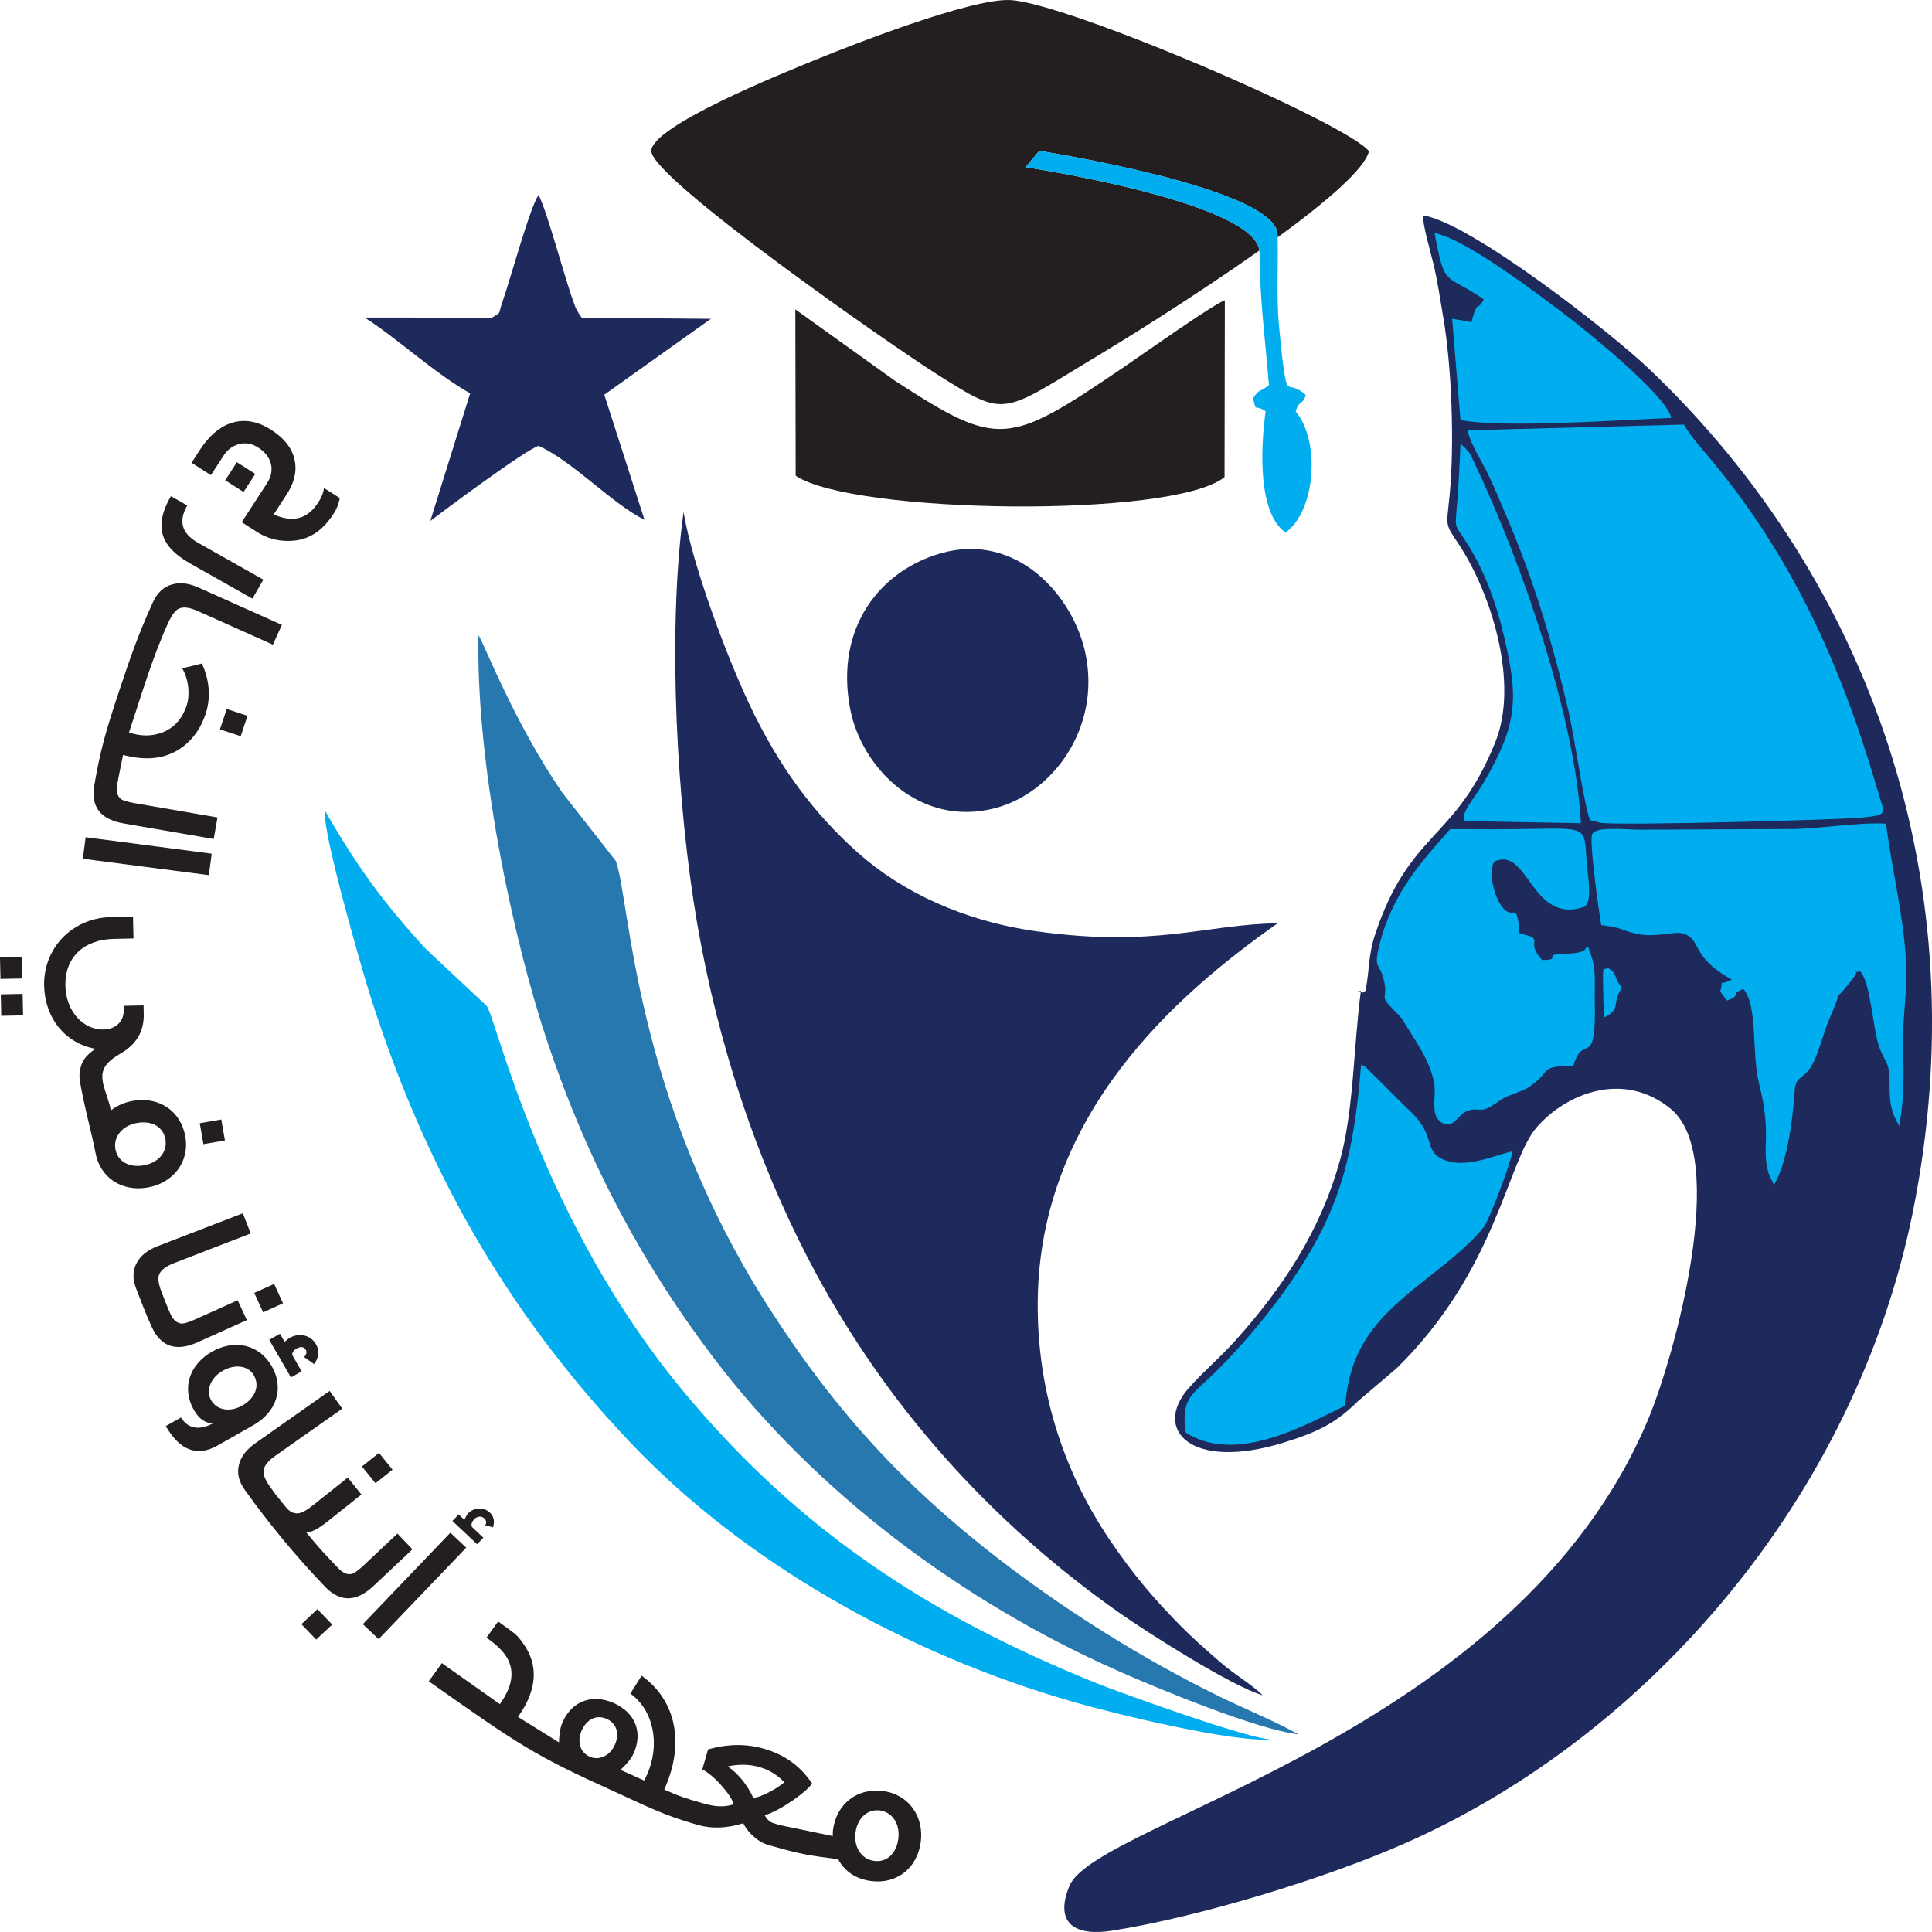 <svg width="45" height="45" viewBox="0 0 45 45" fill="none" xmlns="http://www.w3.org/2000/svg">
<g clip-path="url(#clip0_8_5549)">
<path fill-rule="evenodd" clip-rule="evenodd" d="M6.777 32.084L6.271 31.208L6.521 31.066L6.63 31.255C6.671 31.216 6.711 31.183 6.75 31.161C6.973 31.034 7.238 31.099 7.358 31.308C7.447 31.461 7.432 31.617 7.315 31.772L7.084 31.61C7.138 31.549 7.153 31.492 7.123 31.441C7.08 31.366 7.005 31.356 6.906 31.413C6.834 31.454 6.8 31.505 6.808 31.563L7.026 31.942L6.776 32.084L6.777 32.084ZM9.988 39.16L10.291 38.738L11.643 39.693C11.991 39.207 12.003 38.792 11.684 38.444C11.587 38.336 11.465 38.239 11.331 38.144L11.602 37.767C11.807 37.912 11.935 38.008 11.985 38.048C12.035 38.089 12.099 38.157 12.172 38.259C12.553 38.779 12.516 39.355 12.065 39.991L13.019 40.583C13.025 40.381 13.052 40.223 13.107 40.103C13.333 39.606 13.811 39.451 14.3 39.67C14.789 39.889 14.983 40.345 14.757 40.843C14.704 40.959 14.6 41.087 14.452 41.224L15.003 41.472C15.028 41.428 15.047 41.386 15.066 41.345C15.383 40.649 15.232 39.843 14.683 39.447L14.944 39.03C15.767 39.619 15.947 40.637 15.471 41.682C15.852 41.852 15.962 41.885 16.381 42.004C16.527 42.045 16.644 42.069 16.734 42.071C16.846 42.079 16.964 42.066 17.091 42.026C17.054 41.906 16.957 41.761 16.81 41.596C16.663 41.426 16.51 41.298 16.358 41.212L16.492 40.748C16.945 40.617 17.38 40.613 17.79 40.73C18.275 40.868 18.649 41.14 18.915 41.542C18.841 41.648 18.688 41.78 18.462 41.938C18.218 42.105 18.003 42.219 17.813 42.283C17.857 42.362 17.904 42.413 17.958 42.443C17.979 42.453 18.043 42.476 18.149 42.507L19.398 42.766L19.396 42.743C19.398 42.702 19.398 42.661 19.403 42.62C19.483 42.016 19.963 41.639 20.568 41.717C21.172 41.796 21.524 42.314 21.446 42.905C21.367 43.504 20.895 43.892 20.29 43.813C19.941 43.768 19.681 43.596 19.521 43.305C18.79 43.21 18.654 43.19 17.895 42.973C17.772 42.938 17.65 42.866 17.533 42.757C17.435 42.667 17.363 42.571 17.312 42.467C16.93 42.586 16.578 42.599 16.247 42.505C15.435 42.273 15.069 42.073 14.263 41.708C12.452 40.886 12.11 40.659 9.988 39.161L9.988 39.16ZM5.702 34.703C5.559 34.503 5.514 34.306 5.568 34.107C5.616 33.922 5.742 33.761 5.947 33.616L7.678 32.398L7.973 32.81L6.41 33.91C6.227 34.038 6.137 34.163 6.136 34.281C6.135 34.365 6.189 34.489 6.301 34.644L6.412 34.799L6.657 35.103C6.752 35.22 6.855 35.267 6.971 35.244C7.048 35.23 7.152 35.17 7.278 35.07L8.1 34.416L8.418 34.81L7.618 35.447C7.407 35.614 7.248 35.694 7.134 35.692C7.419 36.044 7.586 36.22 7.877 36.524C7.993 36.646 8.103 36.687 8.211 36.655C8.266 36.634 8.356 36.568 8.475 36.456L9.257 35.72L9.607 36.086L8.699 36.941C8.297 37.319 7.921 37.322 7.57 36.957C6.893 36.249 6.269 35.495 5.703 34.704L5.702 34.703ZM1.852 24.997C1.887 24.716 1.994 24.588 2.223 24.429C1.505 24.298 1.043 23.698 1.028 22.957C1.009 22.085 1.682 21.38 2.585 21.361L3.098 21.35L3.109 21.859L2.655 21.869C1.945 21.883 1.509 22.302 1.523 22.961C1.535 23.552 1.939 23.989 2.407 23.979C2.691 23.973 2.889 23.801 2.883 23.51C2.882 23.482 2.882 23.455 2.876 23.428L3.344 23.418L3.348 23.618C3.357 24.018 3.179 24.322 2.822 24.53C2.672 24.615 2.563 24.698 2.488 24.786C2.236 25.086 2.509 25.45 2.581 25.864C2.729 25.751 2.902 25.675 3.096 25.641C3.71 25.536 4.212 25.878 4.317 26.474C4.421 27.069 4.027 27.557 3.436 27.66C2.84 27.762 2.327 27.436 2.221 26.836C2.154 26.451 1.822 25.245 1.853 24.997L1.852 24.997ZM5.245 11.186L5.518 10.766L5.946 11.039L5.673 11.459L5.245 11.186ZM3.345 27.144C3.689 27.085 3.905 26.835 3.852 26.535C3.802 26.248 3.542 26.095 3.19 26.156C2.865 26.212 2.635 26.464 2.688 26.764C2.739 27.055 3.011 27.202 3.345 27.144V27.144ZM0.029 23.66L0.018 23.16L0.527 23.15L0.538 23.65L0.029 23.66ZM20.923 42.835C20.969 42.493 20.793 42.209 20.494 42.169C20.208 42.132 19.971 42.345 19.927 42.683C19.882 43.021 20.061 43.306 20.366 43.345C20.648 43.382 20.878 43.178 20.923 42.835ZM5.123 16.989L5.281 16.514L5.765 16.672L5.607 17.147L5.124 16.989H5.123ZM5.88 13.944L4.426 13.122C3.709 12.717 3.589 12.236 3.98 11.557L4.362 11.773C4.151 12.14 4.23 12.426 4.612 12.642L6.134 13.501L5.879 13.944H5.88ZM3.173 30.019C3.083 29.79 3.087 29.588 3.189 29.407C3.281 29.24 3.443 29.114 3.678 29.023L5.656 28.26L5.84 28.73L4.055 29.42C3.845 29.501 3.727 29.6 3.698 29.714C3.676 29.795 3.698 29.928 3.768 30.106C3.839 30.285 3.888 30.425 3.967 30.598C4.038 30.751 4.127 30.825 4.24 30.829C4.299 30.828 4.405 30.795 4.556 30.727L5.536 30.285L5.749 30.748L4.609 31.262C4.105 31.49 3.748 31.371 3.535 30.908C3.383 30.576 3.302 30.348 3.173 30.019H3.173ZM5.636 32.743C5.946 32.566 6.057 32.283 5.911 32.031C5.777 31.798 5.461 31.773 5.191 31.927C4.912 32.085 4.782 32.379 4.921 32.62C5.057 32.856 5.374 32.892 5.636 32.742V32.743ZM8.746 34.547L8.431 34.157L8.828 33.841L9.143 34.232L8.746 34.547H8.746ZM0.011 22.801L0 22.301L0.509 22.291L0.519 22.791L0.011 22.801ZM4.738 26.65L4.653 26.162L5.154 26.075L5.239 26.563L4.738 26.65V26.65ZM11.113 35.967L10.538 35.426L10.683 35.274L10.816 35.399C10.856 35.318 10.881 35.272 10.896 35.256C11.045 35.101 11.268 35.098 11.412 35.233C11.504 35.321 11.527 35.436 11.482 35.575L11.302 35.525C11.34 35.466 11.328 35.412 11.279 35.365C11.209 35.299 11.105 35.321 11.046 35.384C10.992 35.44 10.971 35.501 10.989 35.562L11.258 35.816L11.113 35.968V35.967ZM8.82 38.178L8.451 37.83L10.49 35.7L10.859 36.048L8.82 38.178ZM5.068 33.669C4.595 33.937 4.192 33.789 3.861 33.217L4.215 33.016C4.383 33.288 4.65 33.32 4.964 33.151C4.786 33.154 4.636 33.05 4.52 32.849C4.226 32.34 4.408 31.786 4.936 31.485C5.474 31.18 6.042 31.323 6.329 31.82C6.63 32.341 6.432 32.894 5.907 33.192L5.068 33.669V33.669ZM1.929 20.002L1.995 19.501L4.931 19.884L4.865 20.384L1.929 20.002ZM18.269 41.513C18.105 41.339 17.906 41.22 17.681 41.156C17.456 41.092 17.209 41.088 16.95 41.143C17.2 41.318 17.401 41.564 17.548 41.88C17.663 41.861 17.793 41.808 17.939 41.731C18.07 41.66 18.181 41.587 18.269 41.513ZM14.319 40.645C14.438 40.384 14.363 40.141 14.133 40.038C13.887 39.927 13.664 40.052 13.551 40.301C13.435 40.553 13.507 40.815 13.733 40.916C13.954 41.016 14.206 40.894 14.319 40.645L14.319 40.645ZM5.981 12.387L5.63 12.163L6.223 11.25C6.412 10.959 6.337 10.63 6.013 10.424C5.871 10.332 5.725 10.305 5.574 10.343C5.423 10.382 5.3 10.471 5.213 10.605L4.913 11.067L4.462 10.779L4.66 10.473C4.867 10.156 5.104 9.95 5.372 9.857C5.678 9.755 5.99 9.803 6.31 10.008C6.63 10.212 6.816 10.455 6.867 10.737C6.916 10.99 6.85 11.251 6.679 11.514L6.373 11.984C6.848 12.185 7.169 12.076 7.413 11.702C7.507 11.557 7.541 11.438 7.544 11.365L7.914 11.601C7.897 11.704 7.856 11.835 7.766 11.972C7.523 12.346 7.222 12.565 6.821 12.595C6.511 12.619 6.231 12.548 5.98 12.388L5.981 12.387ZM6.129 30.567L5.922 30.115L6.385 29.906L6.592 30.357L6.129 30.567ZM3.562 14.027C3.664 13.803 3.813 13.665 4.013 13.611C4.198 13.559 4.402 13.585 4.632 13.688L6.566 14.555L6.356 15.015L4.61 14.233C4.406 14.141 4.251 14.127 4.149 14.185C4.075 14.227 3.995 14.336 3.916 14.51C3.545 15.324 3.298 16.18 3.004 17.062C3.274 17.151 3.53 17.153 3.771 17.064C4.052 16.96 4.244 16.744 4.349 16.429C4.385 16.322 4.398 16.192 4.387 16.04C4.373 15.863 4.325 15.703 4.241 15.562C4.349 15.544 4.501 15.507 4.702 15.454C4.783 15.629 4.838 15.814 4.857 16.017C4.877 16.234 4.853 16.436 4.79 16.626C4.691 16.924 4.534 17.165 4.32 17.344C3.945 17.657 3.484 17.744 2.866 17.584C2.8 17.929 2.781 17.984 2.73 18.272C2.701 18.438 2.733 18.549 2.823 18.616C2.874 18.648 2.98 18.68 3.142 18.708L5.066 19.04L4.978 19.542L2.882 19.18C2.336 19.085 2.109 18.788 2.197 18.286C2.342 17.459 2.46 17.041 2.771 16.107C3.043 15.288 3.234 14.744 3.562 14.026L3.562 14.027ZM7.365 38.189L7.021 37.83L7.393 37.48L7.738 37.839L7.365 38.189Z" fill="#231F20"/>
<path fill-rule="evenodd" clip-rule="evenodd" d="M11.462 7.398L8.494 7.397C9.228 7.861 10.142 8.711 10.951 9.162L10.023 12.133C10.322 11.905 12.224 10.486 12.544 10.385C13.34 10.742 14.248 11.728 15.012 12.108L14.075 9.194L16.558 7.426L13.55 7.399C13.499 7.33 13.498 7.337 13.443 7.231C13.381 7.113 13.43 7.222 13.371 7.066C13.151 6.486 12.763 4.975 12.545 4.542C12.348 4.807 11.889 6.502 11.699 7.043C11.591 7.351 11.697 7.248 11.462 7.397" fill="#1E2A5B"/>
<path fill-rule="evenodd" clip-rule="evenodd" d="M21.936 12.881C20.505 13.28 19.445 14.608 19.799 16.498C20.057 17.878 21.427 19.285 23.183 18.822C24.514 18.471 25.628 16.977 25.29 15.259C25.017 13.875 23.682 12.394 21.936 12.881Z" fill="#1E2A5B"/>
<path fill-rule="evenodd" clip-rule="evenodd" d="M18.525 7.207L18.533 11.081C19.847 11.972 27.302 12.085 28.522 11.114L28.529 6.995C28.259 7.085 26.598 8.265 26.188 8.543C23.46 10.394 23.269 10.439 20.842 8.867L18.525 7.207Z" fill="#231F20"/>
<path fill-rule="evenodd" clip-rule="evenodd" d="M29.656 40.509C29.347 40.603 26.082 39.422 25.58 39.221C21.588 37.618 18.587 35.608 15.942 32.438C12.599 28.43 11.57 23.752 11.336 23.43L9.906 22.09C8.95 21.043 8.343 20.228 7.569 18.883C7.494 19.334 8.422 22.555 8.611 23.151C9.924 27.298 11.833 30.582 14.652 33.568C17.285 36.357 21.072 38.523 25.053 39.656C25.936 39.908 28.776 40.61 29.656 40.51" fill="#00AEEF"/>
<path fill-rule="evenodd" clip-rule="evenodd" d="M30.25 40.398C29.701 40.091 28.958 39.788 28.386 39.507C26.567 38.614 24.764 37.476 23.214 36.273C21.089 34.623 19.478 32.912 17.89 30.429C14.75 25.516 14.682 20.993 14.345 20.055L13.098 18.464C11.974 16.829 11.268 14.972 11.145 14.795C11.081 17.746 11.925 21.824 12.768 24.321C13.752 27.232 15.051 29.553 16.616 31.62C18.971 34.73 22.393 37.313 26.087 38.939C26.959 39.323 29.258 40.281 30.25 40.398" fill="#2778AF"/>
<path fill-rule="evenodd" clip-rule="evenodd" d="M31.886 3.521C31.346 2.854 24.83 0.053 23.52 0.001C22.593 -0.035 19.808 1.059 18.981 1.398C18.238 1.701 15.167 2.939 15.17 3.518C15.174 4.154 20.773 8.056 21.834 8.724C23.482 9.763 23.289 9.655 25.697 8.208C26.116 7.957 27.817 6.908 29.332 5.836V5.834C29.33 5.824 29.328 5.813 29.326 5.803C29.324 5.793 29.322 5.783 29.319 5.773L29.318 5.767C28.981 4.659 23.885 3.894 23.885 3.894L24.207 3.514C24.207 3.514 28.482 4.18 29.528 5.082C29.543 5.095 29.558 5.108 29.572 5.121C29.69 5.232 29.756 5.348 29.756 5.47L29.758 5.529C30.869 4.719 31.791 3.937 31.886 3.521Z" fill="#231F20"/>
<path fill-rule="evenodd" clip-rule="evenodd" d="M29.409 39.485C29.156 39.233 28.756 39.007 28.415 38.709C28.055 38.395 27.798 38.173 27.49 37.86C26.879 37.24 26.399 36.681 25.854 35.876C24.871 34.423 24.145 32.547 24.171 30.288C24.222 25.955 27.38 23.177 29.76 21.505C28.088 21.527 26.933 22.078 24.158 21.694C22.447 21.457 21.005 20.776 19.973 19.854C18.963 18.952 18.141 17.866 17.441 16.376C16.919 15.266 16.128 13.163 15.921 11.926C15.535 14.753 15.771 18.8 16.238 21.505C16.736 24.389 17.64 27.027 18.811 29.291C20.576 32.705 23.102 35.477 26.078 37.57C26.694 38.004 28.682 39.276 29.41 39.486" fill="#1E2A5B"/>
<path fill-rule="evenodd" clip-rule="evenodd" d="M31.806 23.078C31.633 23.171 31.809 23.122 31.707 23.108C31.523 23.083 31.679 23.095 31.698 23.078C31.529 24.339 31.532 25.866 31.214 27.014C30.75 28.694 29.866 30.003 28.787 31.21C28.419 31.623 28.024 31.949 27.682 32.338C26.846 33.289 27.721 34.272 29.897 33.602C30.738 33.343 31.137 33.123 31.623 32.642L32.538 31.863C34.862 29.578 35.106 27.055 35.787 26.264C36.475 25.465 37.825 24.924 38.921 25.833C40.279 26.959 39.007 31.585 38.389 33.059C35.311 40.405 25.53 42.419 24.91 43.925C24.54 44.823 25.069 45.1 25.896 44.97C27.933 44.65 30.863 43.756 32.723 42.935C38.398 40.432 43.22 34.864 44.556 28.219C46.089 20.595 43.565 13.512 38.425 8.607C37.504 7.728 34.244 5.183 33.143 5.016C33.145 5.279 33.317 5.848 33.392 6.164C33.483 6.548 33.548 6.992 33.617 7.396C33.813 8.547 33.879 10.322 33.766 11.516C33.692 12.302 33.64 12.163 33.991 12.699C34.756 13.865 35.372 15.921 34.836 17.267C33.91 19.594 32.837 19.329 32.028 21.769C31.866 22.257 31.904 22.565 31.805 23.077" fill="#1E2A5B"/>
<path fill-rule="evenodd" clip-rule="evenodd" d="M34.559 6.972C33.651 6.348 33.658 6.732 33.414 5.429C34.155 5.567 35.904 6.914 36.462 7.334C36.878 7.648 38.821 9.205 38.927 9.734C37.808 9.776 35.02 9.982 34.017 9.783L33.823 7.423L34.275 7.504C34.283 7.487 34.284 7.461 34.286 7.449C34.429 6.942 34.42 7.271 34.559 6.972" fill="#00AEEF"/>
<path fill-rule="evenodd" clip-rule="evenodd" d="M39.22 9.889C39.396 10.181 39.558 10.357 39.789 10.63C41.733 12.939 42.877 15.474 43.727 18.389C43.9 18.983 44.006 18.978 43.343 19.044C42.833 19.095 37.835 19.23 37.291 19.167L37.035 19.102C36.899 18.775 36.664 17.13 36.543 16.605C36.174 15.005 35.731 13.531 35.101 12.053C34.958 11.717 34.805 11.348 34.656 11.039C34.498 10.711 34.264 10.374 34.181 10.023L39.219 9.889H39.22Z" fill="#00AEEF"/>
<path fill-rule="evenodd" clip-rule="evenodd" d="M34.101 19.125C34.034 18.903 34.337 18.608 34.559 18.226C35.36 16.849 35.368 16.251 35.028 14.807C34.847 14.036 34.586 13.328 34.206 12.712C33.859 12.148 33.884 12.406 33.945 11.651C33.981 11.198 33.994 10.793 34.019 10.331L34.194 10.505C34.205 10.519 34.217 10.538 34.227 10.553C34.26 10.603 34.315 10.724 34.355 10.81C35.467 13.16 36.693 16.727 36.822 19.174L34.101 19.125H34.101Z" fill="#00AEEF"/>
<path fill-rule="evenodd" clip-rule="evenodd" d="M37.296 21.547C37.251 21.306 37.004 19.562 37.087 19.424C37.196 19.242 37.821 19.325 38.218 19.325L41.778 19.309C42.415 19.299 43.352 19.144 43.929 19.186C44.076 20.317 44.354 21.374 44.403 22.547C44.424 23.03 44.31 23.753 44.326 24.382C44.344 25.091 44.352 25.559 44.24 26.224C44.058 25.926 44.012 25.717 44.013 25.302C44.015 24.675 43.918 24.8 43.77 24.383C43.613 23.939 43.58 22.892 43.322 22.619C43.057 22.712 43.413 22.474 43.105 22.86C42.586 23.512 43.004 22.837 42.628 23.687C42.461 24.066 42.33 24.697 42.11 24.944C41.892 25.189 41.821 25.075 41.79 25.529C41.748 26.151 41.615 27.11 41.317 27.6L41.194 27.329C41.017 26.703 41.28 26.471 40.974 25.247C40.791 24.521 40.951 23.43 40.605 23.033C40.262 23.18 40.589 23.172 40.223 23.305L40.067 23.092C40.17 22.74 39.971 23.004 40.337 22.815C39.349 22.277 39.652 21.868 39.192 21.742C38.988 21.686 38.569 21.838 38.17 21.759C37.757 21.678 37.855 21.619 37.296 21.547" fill="#00AEEF"/>
<path fill-rule="evenodd" clip-rule="evenodd" d="M36.648 24.82C35.846 24.84 36.141 24.928 35.697 25.259C35.592 25.337 35.552 25.363 35.401 25.423C34.968 25.595 35.118 25.514 34.786 25.733C34.429 25.968 34.431 25.741 34.108 25.91C33.963 25.985 33.791 26.381 33.503 26.081C33.333 25.904 33.451 25.488 33.407 25.24C33.324 24.764 33.045 24.357 32.843 24.034C32.638 23.706 32.693 23.752 32.449 23.508C32.095 23.154 32.349 23.283 32.227 22.803C32.134 22.436 31.991 22.569 32.123 22.034C32.429 20.797 33.11 20.071 33.777 19.312L34.738 19.315C37.201 19.318 36.846 19.102 36.974 20.246C36.984 20.338 37.015 20.625 37.014 20.702C37.014 20.849 37.016 21.042 36.903 21.122C35.652 21.544 35.607 19.689 34.798 20.071C34.672 20.343 34.79 20.807 34.936 21.047C35.24 21.545 35.327 20.873 35.392 21.741C36.047 21.894 35.482 21.878 35.917 22.361C36.406 22.36 35.904 22.236 36.402 22.213C36.402 22.213 36.886 22.229 36.937 22.087C36.946 22.061 36.971 22.061 36.991 22.054C37.172 22.53 37.146 22.626 37.144 23.231C37.188 25.009 36.888 24.007 36.647 24.82" fill="#00AEEF"/>
<path fill-rule="evenodd" clip-rule="evenodd" d="M37.358 23.7C37.348 23.489 37.347 23.286 37.342 23.077C37.323 22.351 37.348 22.649 37.445 22.54C37.705 22.706 37.553 22.735 37.778 23.002C37.52 23.407 37.777 23.499 37.358 23.7Z" fill="#00AEEF"/>
<path fill-rule="evenodd" clip-rule="evenodd" d="M31.33 32.742C30.453 33.162 28.811 34.127 27.619 33.369C27.52 32.701 27.695 32.527 28.028 32.224C28.798 31.522 29.628 30.534 30.216 29.638C31.203 28.137 31.54 26.899 31.702 24.798C31.912 24.909 31.731 24.795 31.87 24.914L32.761 25.803C33.483 26.432 33.137 26.779 33.593 26.997C34.132 27.248 34.832 26.894 35.23 26.817C35.179 27.113 34.697 28.398 34.56 28.578C34.267 28.961 33.695 29.419 33.27 29.75C32.105 30.659 31.448 31.321 31.331 32.742" fill="#00AEEF"/>
<path fill-rule="evenodd" clip-rule="evenodd" d="M29.757 5.47C29.779 6.206 29.722 6.907 29.796 7.653C29.825 7.947 29.858 8.312 29.901 8.603C29.998 9.252 30.007 8.842 30.413 9.197C30.346 9.45 30.265 9.3 30.179 9.582C30.763 10.288 30.64 11.903 29.944 12.403C29.306 11.96 29.354 10.488 29.479 9.58C29.2 9.392 29.271 9.638 29.186 9.273C29.349 9.031 29.343 9.151 29.556 8.967C29.471 7.9 29.345 7.047 29.336 5.879C29.326 4.711 23.885 3.894 23.885 3.894L24.208 3.514C24.208 3.514 29.757 4.379 29.757 5.47Z" fill="#00AEEF"/>
</g>
<defs>
<clipPath id="clip0_8_5549">
<rect width="45" height="45" fill="white"/>
</clipPath>
</defs>
</svg>
